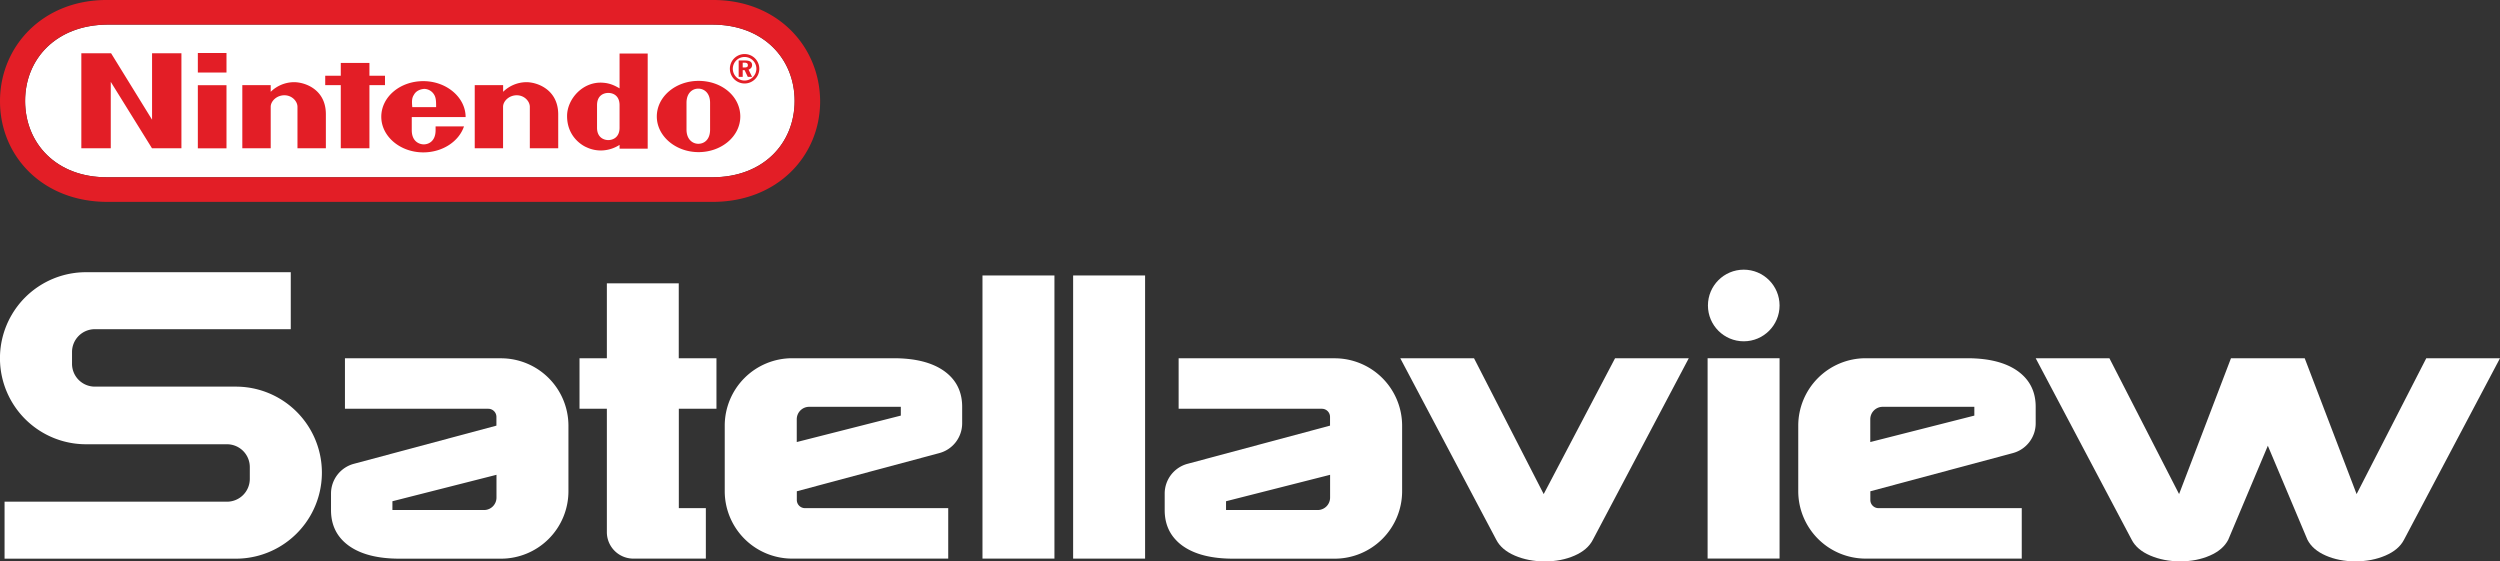 <svg id="Layer_1" data-name="Layer 1" xmlns="http://www.w3.org/2000/svg" viewBox="0 0 3839 862.102"><rect x="0" y="0" width="3839" height="862.102" fill="#333333" stroke="none"/><path d="M762.3,653.6v-13.4a12.505,12.505,0,0,0-12.5-12.5H529.7v-77.5h239.6a103.621,103.621,0,0,1,103.6,103.6v100.5a103.621,103.621,0,0,1-103.6,103.6H613.5q-49.95,0-77.6-19.7-27.6-19.8-27.6-54.9V758a47.304,47.304,0,0,1,35.2-45.8l218.8-58.6ZM602.6,769.7v13.5H743.3a19.098,19.098,0,0,0,19.1-19.1v-35h0L602.6,769.7Z" transform="translate(0 0.002)" style="fill:#fff"/><path d="M2042.4,653.6v-13.4a12.505,12.505,0,0,0-12.5-12.5h-220v-77.5h239.6a103.622,103.622,0,0,1,103.6,103.6v100.5a103.621,103.621,0,0,1-103.6,103.6H1893.7q-49.95,0-77.6-19.7-27.6-19.8-27.6-54.9V758A47.304,47.304,0,0,1,1823.7,712.2L2042.4,653.6ZM1882.7,769.7v13.5H2023.4a19.098,19.098,0,0,0,19.1-19.1v-35h0L1882.7,769.7Z" transform="translate(0 0.002)" style="fill:#fff"/><path d="M1223.6,754.4v13.4a12.505,12.505,0,0,0,12.5,12.5h220v77.5H1216.5a103.621,103.621,0,0,1-103.6-103.6V653.7a103.621,103.621,0,0,1,103.6-103.6h155.8q49.95,0,77.6,19.7,27.6,19.8,27.6,54.9V650a47.304,47.304,0,0,1-35.2,45.8L1223.6,754.4Zm159.7-116.2V624.7H1242.6a19.098,19.098,0,0,0-19.1,19.1v35h0l159.8-40.6Z" transform="translate(0 0.002)" style="fill:#fff"/><path d="M2872.1,754.4v13.4a12.505,12.505,0,0,0,12.5,12.5h220v77.5H2865a103.622,103.622,0,0,1-103.6-103.6V653.7A103.621,103.621,0,0,1,2865,550.1h155.8q49.95,0,77.6,19.7,27.6,19.8,27.6,54.9V650a47.304,47.304,0,0,1-35.2,45.8L2872.1,754.4Zm159.7-116.2V624.7H2891.1A19.098,19.098,0,0,0,2872,643.8v35h0l159.8-40.6Z" transform="translate(0 0.002)" style="fill:#fff"/><path d="M1508.7,423h110.5V857.8H1508.7Z" transform="translate(0 0.002)" style="fill:#fff"/><path d="M1647.9,423h110.5V857.8H1647.9Z" transform="translate(0 0.002)" style="fill:#fff"/><path d="M2263.5,550.1l107,208.6,109.6-208.6h113.2L2446,828.9c-5.3,10.3-14.6,18.4-28.1,24.3-13.5,5.9-28.7,8.9-45.6,8.9-17,0-32.3-3-46.1-8.9q-20.55-8.85-28.5-24.3L2150.3,550.2h113.2v-.1Z" transform="translate(0 0.002)" style="fill:#fff"/><path d="M3725.8,550.1l-107,208.6L3539.1,550.1h-113.2l-79.7,208.6-107-208.6H3126l147.4,278.7q7.95,15.45,28.5,24.3C3315.7,859,3331,862,3348,862c16.9,0,32.1-3,45.6-8.9s22.8-14,28.1-24.3l60.8-144.3,60.8,144.3c5.3,10.3,14.6,18.4,28.1,24.3,13.4,5.9,28.6,8.9,45.6,8.9s32.4-3,46.1-8.9q20.55-8.85,28.5-24.3L3839,550.1Z" transform="translate(0 0.002)" style="fill:#fff"/><rect x="2622.2" y="550.102" width="110.5" height="307.6" style="fill:#fff"/><path d="M1100.2,627.7V550.2h-57.9V435.1H931.9V550.2h-42v77.5h42V817.1a40.672,40.672,0,0,0,40.7,40.7h111.3V780.3h-41.5V627.7Z" transform="translate(0 0.002)" style="fill:#fff"/><path d="M362.2,593.7H145.6a35.038,35.038,0,0,1-35-35V540.5a35.038,35.038,0,0,1,35-35H446.5V418H132a132.1,132.1,0,0,0,.1,264.2H348.6a35.038,35.038,0,0,1,35,35v18.2a35.038,35.038,0,0,1-35,35H7v87.5H362.2A132.1,132.1,0,1,0,362.2,593.7Z" transform="translate(0 0.002)" style="fill:#fff"/><circle cx="2677.7" cy="469.102" r="55" style="fill:#fff"/><path d="M1094,272.2H164.9C86.3,272.6,38.6,219.9,38.6,155S86.7,38.3,164.9,37.8H1094C1172.1,37.8,1220.2,90,1220.2,155S1172.2,272.2,1094,272.2Z" transform="translate(0 0.002)" style="fill:#fff"/><path d="M233.5,183.8l-62.9-102H124.9V227.7h45.2v-102l63.3,102h45.2V81.8H233.5Zm357.7-53.1V116.3H567.3V96.6h-44v19.7H499.4v14.4h23.9v97h44v-97ZM303.8,227.8h44v-97h-44Zm0-116.4h44v-30h-44Zm768.9,12.8c-35.3,0-64.1,24.3-64.1,54.7,0,30,28.8,54.7,64.1,54.7s64.1-24.3,64.1-54.7C1136.8,148.4,1108.9,124.2,1072.7,124.2ZM1090.4,199c0,15.6-9.1,21.8-18.1,21.8-8.6,0-18.1-6.6-18.1-21.8V157.9c0-15.2,9.1-21.8,18.1-21.8,8.6,0,18.1,6.2,18.1,21.8V199Zm-139-63.3c-7-4.1-14.4-7.8-24.7-8.6-31.6-2.9-55.9,25.1-55.9,51,0,33.7,25.9,46.5,30,48.1,14.8,7,33.7,7,50.6-3.7v5.8h43.2V82.2H951.4C951.4,81.8,951.4,113.1,951.4,135.7Zm0,43.2v17.3c0,14.8-10.3,18.9-17.3,18.9s-17.3-4.1-17.3-18.9V161.6c0-15.2,10.3-18.9,17.3-18.9s17.3,3.7,17.3,18.9ZM450.6,126.2A51.561,51.561,0,0,0,415.7,141V130.7H372.1v97h43.6V164c0-8.6,9.1-17.7,21-17.7s20.1,9.4,20.1,17.7v63.7h43.6V175.1C500.3,136.5,467.1,125.8,450.6,126.2Zm356.9,0A51.561,51.561,0,0,0,772.6,141V130.7H729v97h43.5V164c0-8.6,9.1-17.7,21-17.7s20.1,9.4,20.1,17.7v63.7h43.6V175.1C856.8,136.5,823.5,125.8,807.5,126.2ZM715,179.7c0-30-29.2-55.1-65-55.1s-64.5,24.3-64.5,54.7c0,30,28.8,54.7,64.5,54.7,29.6,0,54.7-16.8,62.5-39.9H668.9v5.8c0,17.7-11.5,21.8-18.1,21.8s-18.5-4.1-18.5-21.8V179.8H715Zm-79.4-34.1c3.3-6.2,9.9-8.6,15.6-9.1a18.111,18.111,0,0,1,15.6,9.1c2.9,4.9,2.9,10.7,2.9,18.9H633.1C632.3,155.8,632.3,150.5,635.6,145.6Zm519.3-45.7c0-4.9-3.7-7-10.7-7h-9.9V118H1140.5V107.7h2.9l4.9,10.3h6.6l-5.4-11.1C1152.9,105.7,1154.9,103.2,1154.9,99.9Zm-11.5,3.7h-2.9V96.2h2.5c3.7,0,5.4,1.2,5.4,3.7C1148.7,102.8,1146.7,103.6,1143.4,103.6Zm0-20.6a22.576,22.576,0,0,0-22.6,22.6A22.6,22.6,0,1,0,1166,105.6,22.576,22.576,0,0,0,1143.4,83Zm0,40.7a18.1,18.1,0,1,1,18.1-18.1A18.225,18.225,0,0,1,1143.4,123.7ZM1094.4,0h-930C66.2-.4,0,70.7,0,155.4S65.8,310,164.9,310h929.6c98.7,0,164.9-69.9,164.9-154.6C1258.9,70.3,1192.7-.4,1094.4,0Zm-.4,272.2H164.9C86.3,272.6,38.6,219.9,38.6,155S86.7,38.3,164.9,37.8H1094C1172.1,37.8,1220.2,90,1220.2,155S1172.2,272.2,1094,272.2ZM1094.4,0h-930C66.2-.4,0,70.7,0,155.4S65.8,310,164.9,310h929.6c98.7,0,164.9-69.9,164.9-154.6C1258.9,70.3,1192.7-.4,1094.4,0Zm-.4,272.2H164.9C86.3,272.6,38.6,219.9,38.6,155S86.7,38.3,164.9,37.8H1094C1172.1,37.8,1220.2,90,1220.2,155S1172.2,272.2,1094,272.2ZM1094.4,0h-930C66.2-.4,0,70.7,0,155.4S65.8,310,164.9,310h929.6c98.7,0,164.9-69.9,164.9-154.6C1258.9,70.3,1192.7-.4,1094.4,0Zm-.4,272.2H164.9C86.3,272.6,38.6,219.9,38.6,155S86.7,38.3,164.9,37.8H1094C1172.1,37.8,1220.2,90,1220.2,155S1172.2,272.2,1094,272.2Z" transform="translate(0 0.002)" style="fill:#e31e26"/></svg>